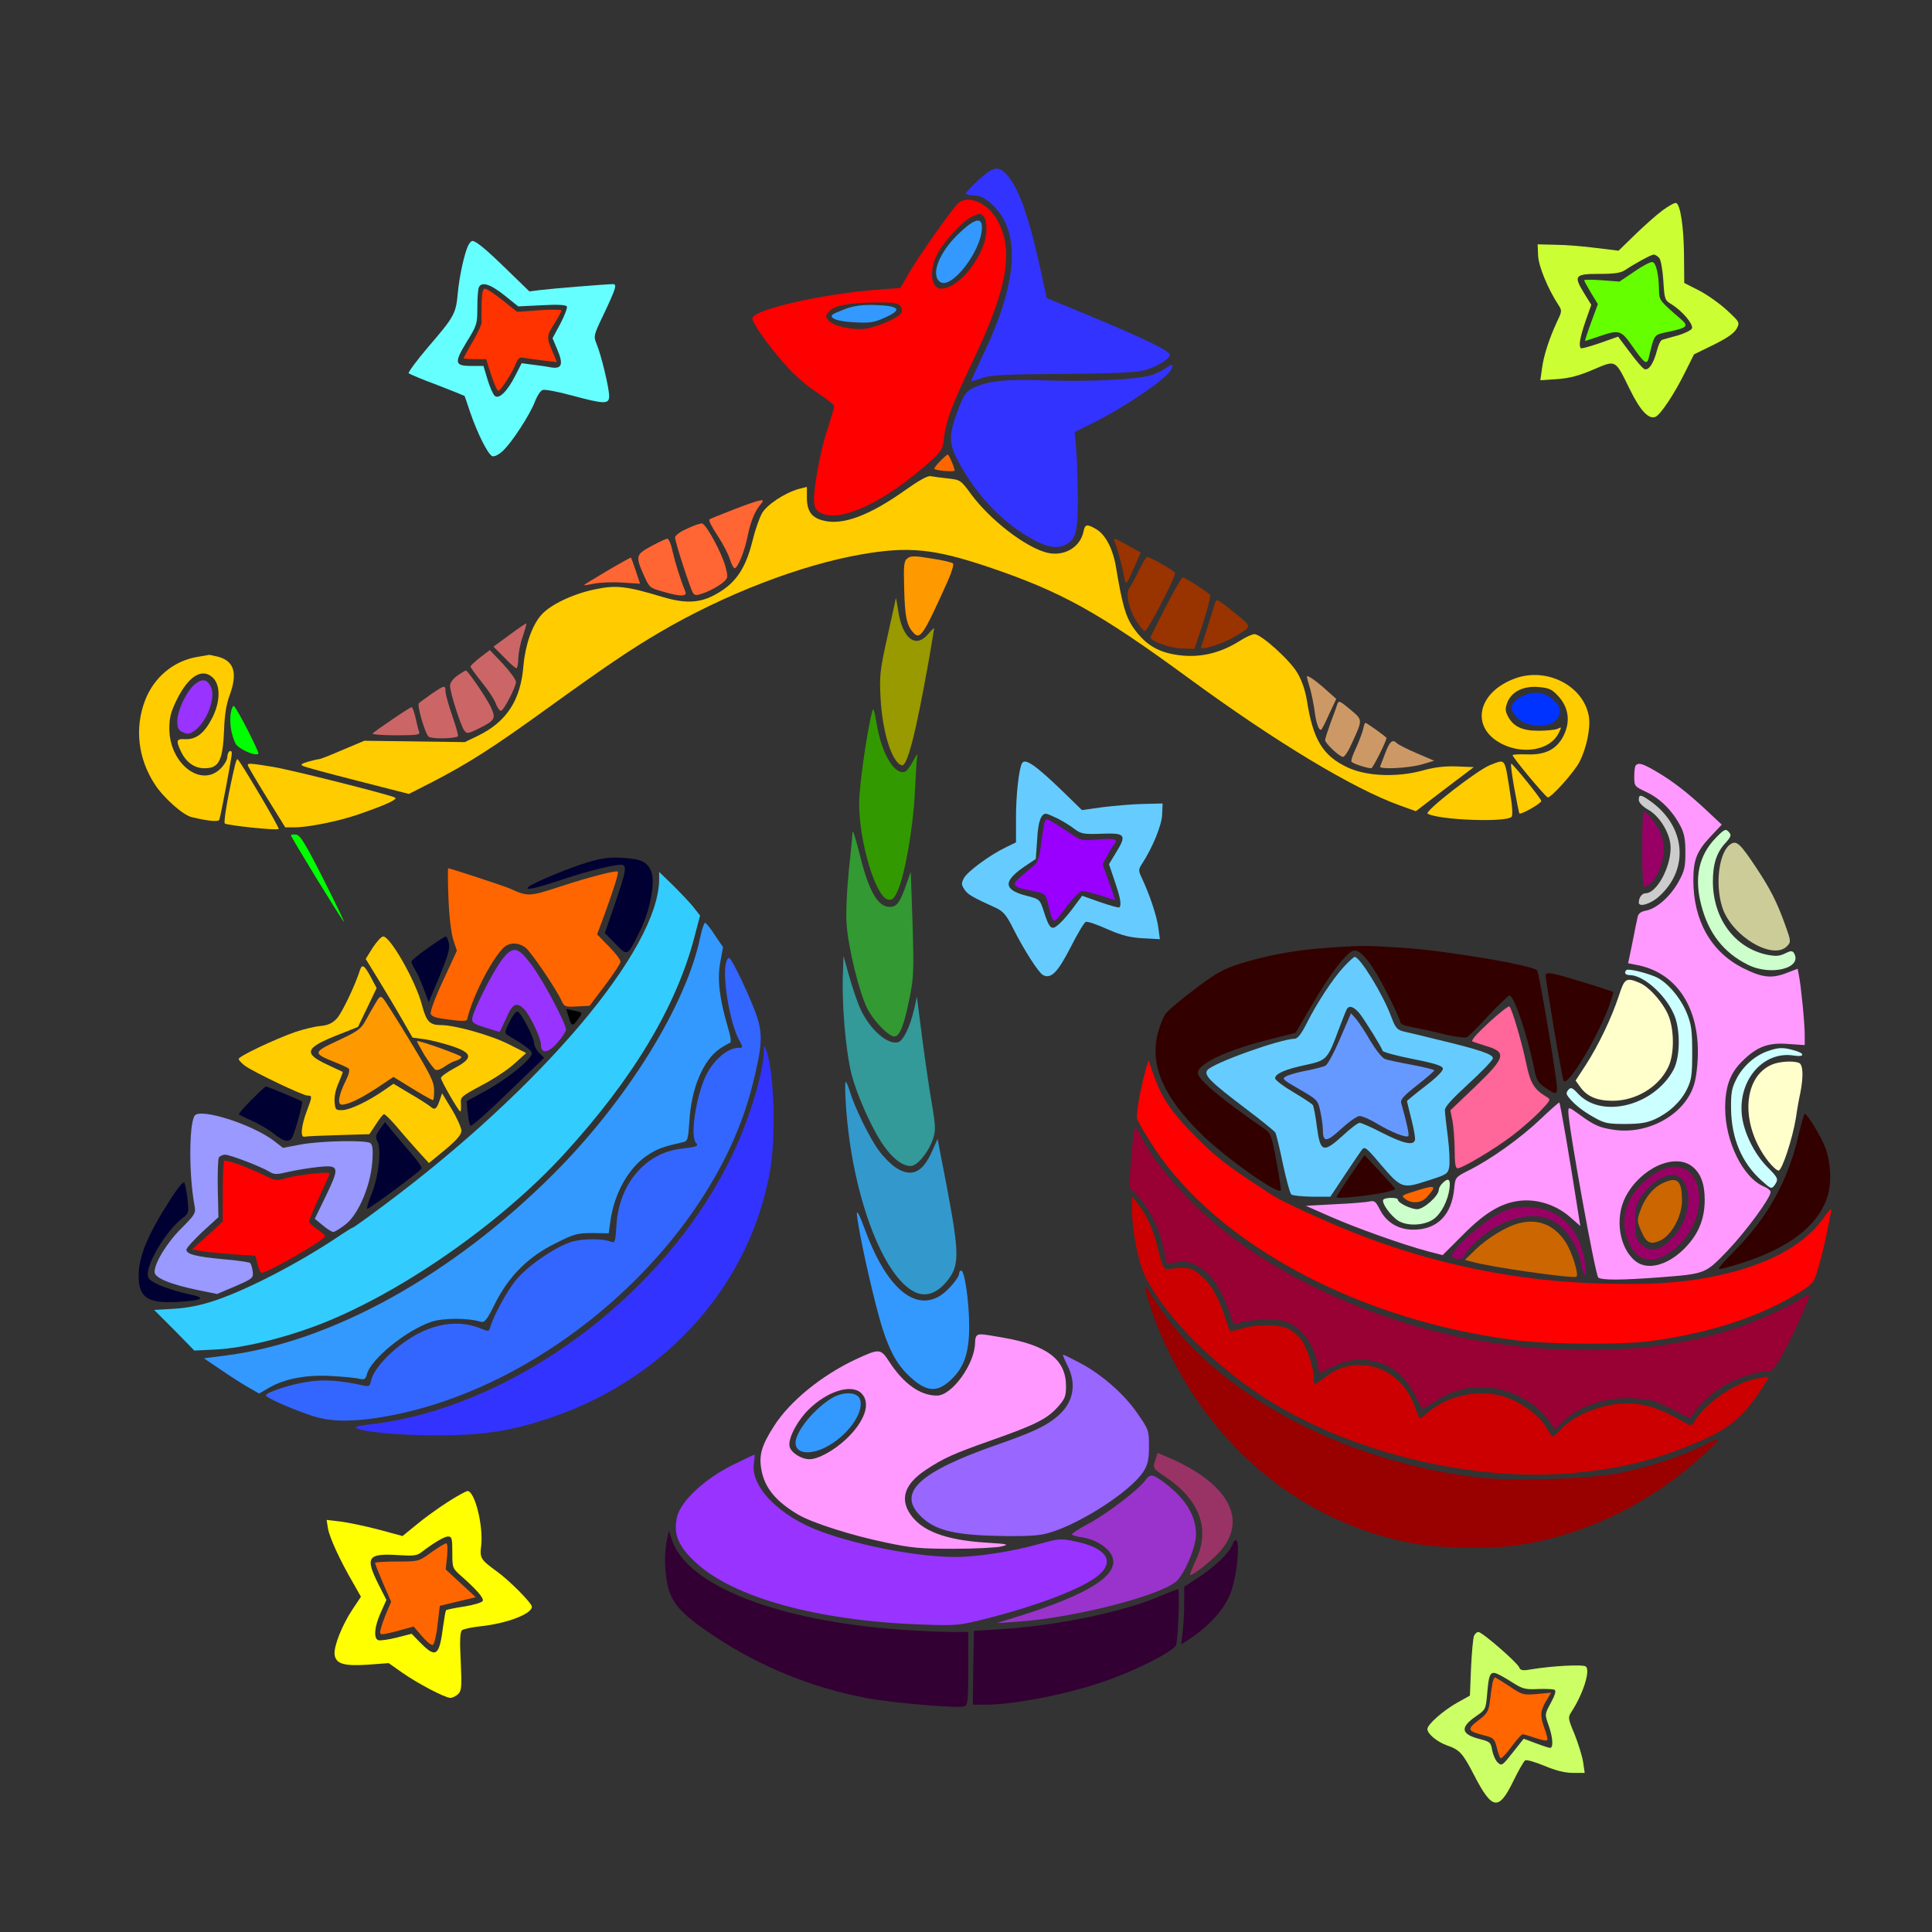 <?xml version="1.0" encoding="UTF-8" standalone="no"?>
<svg
   xmlns:dc="http://purl.org/dc/elements/1.1/"
   xmlns:cc="http://creativecommons.org/ns#"
   xmlns:rdf="http://www.w3.org/1999/02/22-rdf-syntax-ns#"
   xmlns:svg="http://www.w3.org/2000/svg"
   xmlns="http://www.w3.org/2000/svg"
   xmlns:sodipodi="http://sodipodi.sourceforge.net/DTD/sodipodi-0.dtd"
   xmlns:inkscape="http://www.inkscape.org/namespaces/inkscape"
   version="1.0"
   width="850pt"
   height="850pt"
   viewBox="0 0 850 850"
   preserveAspectRatio="xMidYMid meet"
   id="svg2"
   inkscape:version="0.91 r13725"
   sodipodi:docname="Zodiac518_002.svg">
  <rect x="0" y="0" width="850" height="850" fill="#333333" stroke="none"/>
  <defs
     id="defs244" />
  <sodipodi:namedview
     pagecolor="#ffffff"
     bordercolor="#666666"
     borderopacity="1"
     objecttolerance="10"
     gridtolerance="10"
     guidetolerance="10"
     inkscape:pageopacity="0"
     inkscape:pageshadow="2"
     inkscape:window-width="1920"
     inkscape:window-height="981"
     id="namedview242"
     showgrid="false"
     inkscape:zoom="0.62824358"
     inkscape:cx="589.95262"
     inkscape:cy="348.36225"
     inkscape:window-x="0"
     inkscape:window-y="1"
     inkscape:window-maximized="1"
     inkscape:current-layer="svg2" />
  <g
     transform="translate(0,850) scale(0.1,-0.1)"
     fill="#000000"
     stroke="none"
     id="g6">
    <path
       d="M0 4250 l0 -4250 2506 0 2507 0 -34 39 c-19 22 -224 239 -457 483 l-423 444 -122 12 c-209 21 -429 80 -605 162 -114 54 -329 187 -374 232 -58 58 -90 131 -96 215 -4 68 -6 72 -26 68 -11 -2 -149 -25 -306 -51 -157 -25 -286 -47 -288 -49 -2 -2 17 -29 42 -60 50 -61 55 -80 29 -102 -48 -37 -101 -55 -197 -67 l-101 -12 0 -125 c0 -103 -3 -130 -18 -152 -35 -53 -96 -36 -264 74 l-77 50 -91 -7 c-100 -7 -147 6 -160 45 -8 27 11 93 47 164 16 33 28 61 26 63 -3 2 -255 -38 -561 -88 -306 -50 -560 -89 -563 -85 -4 3 11 39 31 79 27 52 544 1003 581 1070 2 3 -37 35 -88 71 -87 61 -239 206 -302 289 -22 30 -28 50 -33 110 -5 79 -17 17 257 1393 61 303 110 557 110 566 0 11 -12 19 -37 24 -153 27 -292 178 -324 349 -11 63 -7 119 16 201 32 114 127 204 238 227 31 7 57 15 57 19 0 4 -93 191 -207 416 -203 398 -243 479 -243 488 0 13 139 -9 1254 -201 l1199 -205 86 39 c151 70 332 136 513 186 l57 16 11 58 c6 31 24 100 40 152 17 52 30 98 30 101 0 3 -29 25 -64 48 -75 48 -176 155 -247 259 -64 95 -64 116 -1 143 105 45 394 99 534 99 l74 0 50 78 c156 241 322 442 378 456 38 9 78 -16 114 -72 34 -53 90 -212 117 -336 l17 -79 181 179 c626 618 726 714 740 714 9 0 19 -10 22 -22 5 -23 252 -1767 341 -2408 l47 -345 31 -28 c69 -62 227 -159 307 -188 125 -45 319 -54 319 -13 0 8 -10 18 -22 23 -51 20 -88 81 -88 144 0 102 108 194 241 204 120 10 212 -38 261 -136 63 -123 17 -286 -113 -410 l-50 -47 177 -209 c208 -244 196 -243 198 -10 1 125 -3 167 -23 254 -22 99 -23 106 -7 138 14 30 20 34 43 28 35 -8 200 -113 264 -167 117 -98 273 -298 347 -443 40 -80 88 -217 103 -296 6 -35 16 -71 20 -80 7 -14 525 -299 543 -299 3 0 6 1040 6 2310 l0 2310 -4250 0 -4250 0 0 -4250z m7411 3347 c6 -18 14 -99 16 -180 l6 -148 51 -26 c62 -31 162 -107 176 -133 19 -35 11 -62 -28 -99 -21 -20 -56 -42 -77 -50 -67 -22 -82 -38 -129 -128 -63 -122 -114 -187 -149 -191 -46 -6 -73 22 -128 133 -29 58 -58 105 -64 105 -6 0 -19 -6 -30 -13 -46 -31 -167 -67 -226 -67 -53 0 -61 3 -70 24 -15 31 1 103 46 217 19 48 35 90 35 95 0 5 -15 34 -33 64 -44 73 -67 142 -67 203 l0 50 128 -6 c70 -3 153 -11 184 -18 l58 -12 95 92 c94 89 158 133 181 124 7 -3 18 -19 25 -36z m-5291 -151 c13 -8 66 -56 117 -107 l93 -93 137 12 c76 7 166 12 201 12 61 0 62 0 62 -27 0 -16 -21 -71 -46 -124 l-46 -96 32 -98 c17 -54 34 -128 37 -163 l6 -65 -57 7 c-32 4 -94 18 -139 32 -125 36 -130 35 -156 -35 -40 -109 -144 -241 -191 -241 -27 0 -58 49 -105 168 -22 58 -48 109 -56 113 -7 5 -62 27 -121 49 -58 23 -112 47 -118 55 -10 12 4 34 76 120 142 169 141 167 148 237 9 79 33 194 47 231 13 30 39 35 79 13z"
       id="path8"
       style="fill:none" />
    <path
       d="M7314 7574 c-27 -20 -81 -68 -121 -107 l-72 -70 -98 12 c-54 7 -134 14 -178 14 l-80 2 2 -48 c1 -46 43 -148 89 -218 17 -26 16 -29 -6 -75 -34 -73 -59 -150 -66 -206 l-7 -51 74 5 c55 4 96 15 159 42 101 43 95 46 160 -86 46 -94 83 -134 113 -122 22 8 85 103 132 199 l38 76 86 42 c59 29 90 51 101 70 15 28 15 29 -41 81 -31 29 -86 68 -122 87 l-67 34 -1 120 c-1 126 -16 226 -35 232 -6 2 -33 -13 -60 -33z m-14 -209 c7 -8 15 -53 18 -100 5 -83 6 -86 38 -105 46 -29 95 -87 88 -105 -4 -8 -32 -22 -63 -31 -31 -8 -61 -17 -68 -19 -7 -2 -17 -23 -23 -47 -15 -57 -36 -89 -55 -82 -8 3 -37 37 -65 75 l-51 68 -79 -28 c-44 -15 -82 -26 -85 -23 -10 11 -4 46 20 117 l26 74 -31 50 c-48 78 -42 86 65 86 68 0 96 4 115 17 45 30 115 68 126 68 6 0 17 -7 24 -15z"
       id="path10"
       style="fill:#ccff33" />
    <path
       d="M7190 7305 l-65 -44 -77 6 c-43 3 -78 3 -78 0 0 -4 14 -29 30 -56 l30 -49 -30 -81 c-16 -44 -28 -81 -26 -81 1 0 29 9 61 20 88 30 96 28 143 -38 57 -82 68 -90 76 -55 26 106 21 99 85 113 85 18 92 25 56 56 -95 82 -95 83 -96 127 -1 69 -13 122 -29 124 -8 2 -44 -17 -80 -42z"
       id="path12"
       style="fill:#66ff00" />
    <path
       d="M2061 7422 c-17 -32 -40 -137 -47 -212 -8 -90 -15 -103 -133 -240 -49 -58 -86 -108 -83 -112 4 -4 61 -28 126 -52 65 -25 119 -47 120 -48 1 -2 12 -34 25 -73 32 -93 78 -185 97 -192 9 -3 28 6 46 23 41 38 119 159 141 216 10 26 25 49 34 52 9 4 67 -7 129 -24 145 -39 164 -39 164 -2 0 35 -35 181 -55 228 -14 35 -14 37 29 127 55 116 62 137 43 137 -27 0 -272 -20 -320 -26 l-48 -6 -97 94 c-93 91 -138 128 -154 128 -4 0 -12 -8 -17 -18z m158 -221 l61 -49 103 5 c67 4 106 2 111 -5 3 -5 -9 -39 -28 -75 l-35 -65 21 -50 c28 -66 20 -87 -30 -78 -20 4 -57 9 -82 12 l-45 6 -28 -55 c-36 -70 -71 -104 -90 -89 -8 7 -22 39 -32 72 l-18 60 -54 0 c-73 0 -76 14 -19 107 44 71 46 79 46 148 0 41 3 80 6 89 11 29 50 17 113 -33z"
       id="path14"
       style="fill:#66ffff" />
    <path
       d="M2119 7163 c-1 -38 -1 -74 0 -81 1 -7 -16 -45 -38 -83 -23 -39 -41 -73 -41 -75 0 -2 22 -4 49 -4 l50 0 22 -70 c13 -38 27 -70 31 -70 10 0 61 78 78 121 10 24 18 29 34 25 12 -2 49 -8 84 -12 l62 -7 -20 48 c-26 61 -26 66 10 123 17 27 30 52 30 56 0 4 -44 5 -97 1 l-98 -7 -64 51 c-35 28 -70 51 -77 51 -10 0 -14 -18 -15 -67z"
       id="path16"
       style="fill:#ff3300" />
    <path
       d="M5266 7902 c-138 -136 -340 -334 -449 -440 -259 -252 -260 -228 12 -336 309 -122 382 -169 367 -233 -14 -56 -153 -163 -351 -271 -58 -31 -89 -54 -87 -63 2 -8 6 -82 9 -166 3 -83 9 -156 12 -160 3 -5 74 -44 156 -87 279 -145 457 -263 635 -421 118 -105 331 -278 336 -272 3 2 -61 470 -140 1038 -80 569 -165 1175 -188 1346 -24 172 -47 313 -52 313 -5 0 -122 -111 -260 -248z"
       id="path18"
       style="fill:none" />
    <path
       d="M4306 7709 c-31 -28 -56 -55 -56 -60 0 -5 16 -9 35 -9 26 0 45 -9 77 -37 132 -119 118 -343 -41 -673 -27 -57 -49 -105 -48 -107 2 -1 23 5 47 14 37 13 100 16 350 18 203 1 322 6 357 14 54 13 113 47 120 68 6 16 -102 69 -342 169 l-200 83 -30 138 c-52 234 -97 356 -150 409 -35 35 -57 30 -119 -27z"
       id="path20"
       style="fill:#3333ff" />
    <path
       d="M4218 7608 c-23 -18 -170 -226 -218 -308 l-39 -67 -93 -7 c-249 -18 -558 -89 -558 -127 0 -20 70 -119 140 -198 44 -51 98 -98 145 -128 41 -27 74 -53 75 -60 0 -6 -13 -51 -29 -100 -33 -98 -64 -271 -59 -323 2 -27 10 -38 32 -48 87 -42 284 52 482 231 46 42 52 51 57 100 9 76 36 148 126 336 155 325 184 494 106 627 -42 72 -123 106 -167 72z m110 -60 c7 -7 12 -32 12 -57 0 -107 -118 -261 -199 -261 -44 0 -54 77 -20 147 27 56 115 152 154 169 38 17 38 17 53 2z m-368 -393 c7 -8 10 -22 6 -30 -8 -21 -102 -63 -158 -71 -55 -8 -140 11 -162 35 -15 17 -15 20 1 40 23 27 81 38 204 40 74 1 99 -2 109 -14z"
       id="path22"
       style="fill:#ff0000" />
    <path
       d="M4220 7474 c-87 -82 -126 -180 -86 -213 49 -41 186 136 186 239 0 47 -33 38 -100 -26z"
       id="path24"
       style="fill:#3399ff" />
    <path
       d="M3722 7142 c-29 -11 -55 -22 -59 -26 -17 -16 24 -31 97 -34 68 -4 86 -1 136 22 75 34 62 50 -44 54 -55 2 -92 -3 -130 -16z"
       id="path26"
       style="fill:#3399ff" />
    <path
       d="M5130 6881 c-14 -10 -41 -23 -60 -30 -58 -20 -265 -31 -455 -25 -189 7 -268 -1 -334 -33 -30 -15 -40 -29 -63 -88 -42 -110 -44 -151 -12 -215 69 -139 175 -260 294 -337 86 -55 138 -70 180 -53 53 22 63 57 62 210 0 74 -4 170 -7 212 l-7 77 84 42 c140 70 318 191 339 231 15 27 8 29 -21 9z"
       id="path28"
       style="fill:#3333ff" />
    <path
       d="M481 6533 c7 -18 382 -748 421 -820 22 -40 46 -73 54 -73 28 0 74 -30 89 -60 17 -34 19 -77 5 -116 -9 -23 -2 -42 56 -153 36 -69 72 -132 79 -140 33 -34 226 5 340 69 111 61 437 282 550 372 243 193 384 288 653 441 120 68 130 76 105 81 -15 3 -543 94 -1173 201 -630 108 -1153 199 -1164 202 -10 3 -17 1 -15 -4z"
       id="path30"
       style="fill:none" />
    <path
       d="M4137 6472 c-15 -15 -27 -31 -27 -34 0 -3 20 -8 45 -10 25 -2 45 -1 45 1 0 13 -25 71 -30 71 -4 0 -18 -13 -33 -28z"
       id="path32"
       style="fill:#ff6600" />
    <path
       d="M3986 6346 c-161 -115 -280 -159 -365 -136 -51 13 -71 42 -71 101 l0 47 -35 -9 c-62 -17 -142 -70 -163 -108 -11 -20 -30 -73 -41 -119 -32 -130 -79 -195 -174 -243 -64 -33 -129 -34 -227 -4 -152 46 -200 52 -293 32 -97 -20 -197 -68 -236 -113 -40 -45 -70 -132 -78 -222 -12 -152 -73 -246 -198 -308 l-60 -29 -221 3 -221 3 -95 -40 c-53 -23 -99 -41 -104 -41 -5 0 -27 -5 -48 -11 -28 -8 -35 -13 -25 -18 7 -5 116 -34 241 -66 l227 -58 102 52 c157 81 266 150 509 326 255 184 366 259 494 334 283 166 617 295 886 342 208 36 318 25 557 -55 322 -109 486 -199 883 -490 382 -280 724 -486 927 -559 l72 -26 127 97 128 97 -75 3 c-52 2 -97 -3 -154 -19 -112 -30 -245 -24 -327 15 -108 51 -151 121 -178 293 -8 47 -22 89 -43 124 -35 58 -159 169 -188 169 -10 0 -39 -13 -65 -30 -91 -57 -184 -77 -284 -60 -84 14 -137 50 -187 123 -31 46 -46 100 -72 255 -13 84 -45 146 -85 172 -44 26 -52 25 -59 -8 -14 -71 -88 -113 -163 -93 -95 25 -248 144 -331 256 -46 63 -48 64 -103 70 -30 3 -64 8 -75 10 -13 3 -51 -18 -109 -59z"
       id="path34"
       style="fill:#ffcc00" />
    <path
       d="M3232 6260 c-56 -22 -107 -42 -111 -45 -5 -3 11 -34 35 -70 24 -36 49 -84 55 -105 7 -22 16 -40 21 -40 14 0 45 77 58 145 13 63 32 108 58 138 23 26 2 22 -116 -23z"
       id="path36"
       style="fill:#ff6633" />
    <path
       d="M3023 6174 c-31 -13 -53 -30 -53 -39 0 -19 67 -225 79 -244 8 -12 16 -12 56 3 25 10 58 29 73 41 26 22 26 24 14 71 -16 61 -85 188 -103 191 -8 1 -38 -9 -66 -23z"
       id="path38"
       style="fill:#ff6633" />
    <path
       d="M2865 6097 c-68 -37 -70 -43 -32 -129 24 -53 26 -55 84 -71 79 -23 107 -22 98 1 -21 51 -44 125 -56 176 -6 31 -17 56 -23 56 -6 0 -38 -15 -71 -33z"
       id="path40"
       style="fill:#ff6633" />
    <path
       d="M4904 6118 c11 -27 35 -115 41 -153 8 -45 9 -43 50 50 l24 54 -54 30 c-61 34 -69 37 -61 19z"
       id="path42"
       style="fill:#993300" />
    <path
       d="M3993 6044 c-16 -11 -18 -28 -15 -134 3 -122 11 -161 39 -192 31 -35 43 -18 153 226 17 38 27 73 23 77 -5 5 -48 15 -96 22 -71 12 -90 12 -104 1z"
       id="path44"
       style="fill:#ff9900" />
    <path
       d="M2672 5989 c-56 -33 -102 -61 -102 -63 0 -2 19 1 43 6 23 5 78 8 123 5 l80 -5 -19 57 c-10 31 -20 57 -21 58 -1 1 -48 -25 -104 -58z"
       id="path46"
       style="fill:#ff6633" />
    <path
       d="M3795 6034 c-244 -44 -554 -158 -800 -296 -156 -87 -307 -186 -565 -373 -241 -174 -328 -231 -483 -315 -54 -29 -97 -54 -95 -55 7 -7 857 -226 916 -236 78 -14 144 -61 266 -190 327 -348 467 -820 376 -1269 -123 -601 -641 -1059 -1293 -1140 -136 -17 -413 -8 -533 18 -139 30 -327 97 -443 158 -58 30 -108 51 -112 47 -8 -8 -598 -1078 -605 -1097 -3 -7 229 28 563 84 336 56 568 100 570 106 2 7 -17 46 -42 88 -59 97 -97 190 -93 230 3 29 6 31 45 34 34 3 192 -28 279 -53 15 -5 33 4 65 31 68 58 235 164 256 164 38 0 72 -115 73 -240 l0 -76 51 -38 51 -38 322 52 c333 55 346 58 346 106 0 12 17 55 37 95 54 109 124 174 266 243 108 53 115 59 131 99 26 69 114 176 200 243 81 64 261 164 296 164 29 0 31 12 10 81 -27 87 -86 353 -104 469 -46 289 -58 443 -63 805 -8 588 33 996 162 1612 43 200 98 443 111 486 5 14 -1 17 -38 16 -24 0 -79 -7 -123 -15z"
       id="path48"
       style="fill:none" />
    <path
       d="M5010 5989 c-16 -34 -35 -67 -41 -75 -18 -22 -4 -90 28 -142 15 -25 33 -47 39 -49 11 -4 134 233 134 256 0 8 -110 71 -124 71 -3 0 -19 -27 -36 -61z"
       id="path50"
       style="fill:#993300" />
    <path
       d="M4202 5962 c-90 -210 -161 -802 -162 -1347 0 -404 53 -830 194 -1547 29 -150 57 -305 61 -344 l7 -71 65 -7 c247 -25 472 -129 607 -278 59 -64 116 -165 116 -203 0 -19 18 -32 104 -73 125 -61 203 -129 243 -209 24 -49 28 -71 31 -174 4 -99 1 -128 -17 -186 -32 -106 -98 -187 -219 -267 -269 -179 -642 -288 -980 -287 -57 0 -102 -3 -100 -8 2 -5 207 -223 457 -485 l454 -476 227 0 227 0 22 138 c11 75 66 434 121 797 55 363 108 711 119 773 l18 114 -26 16 c-252 155 -406 299 -543 512 -248 382 -336 861 -242 1320 23 109 84 319 107 364 28 57 111 136 192 182 60 34 834 622 889 675 19 18 19 18 -8 29 -240 91 -549 276 -946 566 -375 274 -573 387 -838 478 -74 25 -139 46 -147 46 -7 0 -22 -22 -33 -48z m363 -816 c17 -11 69 -57 116 -104 l87 -83 105 15 c57 9 141 16 186 16 l81 0 0 -48 c0 -60 -27 -141 -69 -206 -17 -28 -31 -55 -31 -61 0 -6 13 -42 30 -81 41 -99 63 -196 50 -228 -9 -24 -14 -26 -69 -26 -59 0 -180 36 -226 67 -11 7 -25 13 -32 13 -7 0 -33 -42 -58 -92 -25 -51 -50 -100 -57 -109 -17 -21 -52 -39 -77 -39 -28 0 -80 68 -143 185 l-53 100 -74 36 c-82 39 -121 77 -121 117 0 36 79 108 170 156 l70 37 0 106 c0 121 16 227 36 248 16 16 35 11 79 -19z"
       id="path52"
       style="fill:none" />
    <path
       d="M4497 5143 c-14 -22 -27 -140 -27 -238 l0 -111 -47 -23 c-70 -34 -166 -105 -182 -134 -12 -23 -12 -29 2 -50 15 -23 33 -33 140 -82 31 -15 45 -31 74 -89 49 -97 112 -195 132 -206 35 -18 64 11 121 122 30 59 60 110 67 112 7 3 49 -11 95 -32 64 -28 100 -37 157 -40 l74 -4 -7 52 c-7 51 -38 144 -72 216 -16 34 -16 38 0 63 46 70 88 172 89 218 l2 48 -85 -2 c-47 -1 -127 -8 -177 -14 l-93 -13 -82 80 c-120 116 -167 149 -181 127z m156 -244 c23 -12 57 -32 74 -46 30 -22 41 -24 120 -21 105 4 111 -5 63 -83 l-31 -51 25 -74 c25 -73 31 -105 21 -116 -3 -3 -41 8 -85 23 l-79 28 -35 -47 c-19 -26 -47 -60 -64 -75 -35 -33 -44 -27 -70 54 -17 52 -18 53 -72 67 -105 26 -109 63 -15 128 l52 35 6 85 c4 79 17 114 39 114 5 0 28 -10 51 -21z"
       id="path54"
       style="fill:#66ccff" />
    <path
       d="M4596 4883 c-3 -10 -10 -54 -16 -97 -8 -67 -14 -81 -37 -99 -16 -12 -41 -34 -58 -49 -36 -33 -29 -41 56 -57 57 -12 59 -13 69 -54 26 -101 20 -99 80 -19 30 40 62 72 71 72 10 0 46 -9 81 -20 34 -11 63 -20 64 -20 1 0 -11 35 -27 79 l-28 79 21 38 c11 22 24 43 29 48 22 23 6 29 -67 23 -72 -7 -78 -5 -117 21 -23 16 -59 38 -79 51 -34 20 -37 21 -42 4z"
       id="path56"
       style="fill:#9900ff" />
    <path
       d="M5130 5833 c-36 -71 -66 -131 -68 -135 -7 -16 82 -49 136 -51 l57 -2 38 113 c20 63 34 118 31 124 -8 12 -110 78 -121 78 -4 0 -37 -57 -73 -127z"
       id="path58"
       style="fill:#993300" />
    <path
       d="M3941 5868 c0 -4 -17 -80 -37 -170 -33 -148 -35 -172 -30 -268 8 -150 49 -283 93 -297 24 -8 61 134 119 460 13 76 24 140 24 143 0 3 -12 -8 -26 -25 -56 -67 -115 -20 -133 107 -5 31 -9 54 -10 50z"
       id="path60"
       style="fill:#999900" />
    <path
       d="M5346 5848 c-16 -53 -58 -185 -62 -195 -7 -17 89 12 141 42 87 51 86 45 8 108 -75 61 -82 64 -87 45z"
       id="path62"
       style="fill:#993300" />
    <path
       d="M2242 5707 l-71 -52 47 -47 c25 -27 50 -48 54 -48 4 0 8 19 8 43 1 23 9 67 20 97 10 30 17 56 16 57 -1 2 -35 -21 -74 -50z"
       id="path64"
       style="fill:#cc6666" />
    <path
       d="M2113 5608 c-23 -18 -42 -36 -43 -40 0 -5 23 -36 50 -70 28 -34 56 -77 62 -95 7 -18 17 -32 23 -30 13 4 65 105 65 127 0 10 -26 45 -57 79 l-58 61 -42 -32z"
       id="path66"
       style="fill:#cc6666" />
    <path
       d="M868 5610 c-105 -18 -191 -90 -230 -192 -46 -121 -31 -254 42 -367 39 -61 125 -137 163 -146 76 -18 119 -22 122 -11 7 20 55 275 55 292 0 8 -4 12 -10 9 -5 -3 -10 -15 -10 -26 0 -11 -13 -34 -29 -50 -87 -87 -226 22 -226 176 0 48 7 74 33 127 51 103 111 141 158 97 35 -33 34 -107 -3 -179 -34 -66 -70 -94 -118 -92 -39 2 -42 -5 -19 -54 23 -48 59 -74 104 -74 64 0 80 33 86 170 2 64 10 113 24 150 36 98 21 150 -48 170 -20 5 -39 9 -42 9 -3 -1 -26 -5 -52 -9z"
       id="path68"
       style="fill:#ffcc00" />
    <path
       d="M2013 5528 c-20 -14 -33 -32 -33 -45 0 -29 46 -173 62 -196 12 -16 16 -16 65 8 71 36 75 43 54 91 -18 40 -102 163 -111 164 -3 0 -20 -10 -37 -22z"
       id="path70"
       style="fill:#cc6666" />
    <path
       d="M5750 5523 c0 -4 6 -28 14 -53 7 -25 16 -70 20 -100 7 -55 20 -89 30 -79 3 3 19 34 35 70 l30 64 -37 33 c-50 46 -92 75 -92 65z"
       id="path72"
       style="fill:#cc9966" />
    <path
       d="M6668 5516 c-171 -61 -202 -221 -56 -291 94 -45 207 -24 244 47 15 30 15 31 -2 22 -11 -5 -49 -9 -86 -9 -73 0 -112 19 -136 68 -10 21 -10 32 1 60 20 46 73 71 140 64 42 -4 56 -10 83 -40 45 -49 54 -110 24 -172 -30 -61 -80 -87 -161 -84 -32 1 -61 0 -64 -3 -5 -5 141 -180 154 -186 13 -5 118 112 140 156 32 62 50 152 41 202 -24 133 -184 215 -322 166z"
       id="path74"
       style="fill:#ffcc00" />
    <path
       d="M858 5490 c-36 -28 -78 -116 -78 -162 0 -31 5 -41 25 -50 19 -9 29 -8 48 5 55 36 98 147 75 195 -17 34 -38 38 -70 12z"
       id="path76"
       style="fill:#9933ff" />
    <path
       d="M1897 5446 c-26 -18 -50 -36 -54 -40 -9 -9 27 -134 43 -147 13 -11 117 -9 129 2 2 3 -9 43 -25 89 -16 47 -30 95 -30 108 0 29 -5 28 -63 -12z"
       id="path78"
       style="fill:#cc6666" />
    <path
       d="M6714 5444 c-38 -13 -64 -37 -64 -60 0 -23 41 -63 73 -70 59 -13 101 -6 124 20 25 29 21 55 -11 85 -34 32 -76 41 -122 25z"
       id="path80"
       style="fill:#0033ff" />
    <path
       d="M5884 5403 c-3 -10 -16 -47 -30 -83 -13 -36 -24 -70 -24 -76 0 -14 63 -74 79 -74 7 0 25 28 40 63 47 103 47 99 -9 146 -44 37 -51 40 -56 24z"
       id="path82"
       style="fill:#cc9966" />
    <path
       d="M1016 5366 c-8 -41 1 -99 20 -137 12 -24 88 -58 101 -45 5 5 -90 192 -107 209 -4 5 -11 -8 -14 -27z"
       id="path84"
       style="fill:#00ff00" />
    <path
       d="M1726 5335 c-43 -29 -82 -57 -87 -62 -4 -4 41 -8 102 -8 93 0 108 2 103 15 -3 8 -10 36 -16 63 -6 26 -14 47 -17 46 -3 0 -41 -24 -85 -54z"
       id="path86"
       style="fill:#cc6666" />
    <path
       d="M3837 5369 c-24 -96 -57 -327 -57 -404 0 -172 74 -415 128 -423 18 -3 26 5 42 40 32 72 68 281 75 433 4 77 8 149 11 160 2 11 -6 1 -18 -22 -12 -23 -28 -45 -36 -48 -46 -17 -103 79 -125 210 -10 61 -15 74 -20 54z"
       id="path88"
       style="fill:#339900" />
    <path
       d="M5997 5291 c-4 -16 -18 -53 -31 -82 -14 -28 -23 -55 -20 -60 4 -8 68 -29 87 -29 7 0 67 120 67 133 0 5 -87 67 -93 67 -2 0 -7 -13 -10 -29z"
       id="path90"
       style="fill:#cc9966" />
    <path
       d="M6095 5188 c-11 -29 -21 -56 -23 -60 -7 -14 121 -8 180 8 l58 17 -77 33 c-42 18 -81 38 -87 44 -19 19 -31 10 -51 -42z"
       id="path92"
       style="fill:#cc9966" />
    <path
       d="M1035 5138 c-27 -111 -53 -254 -46 -261 8 -8 230 -32 237 -24 5 5 -174 307 -181 307 -3 0 -7 -10 -10 -22z"
       id="path94"
       style="fill:#ffcc00" />
    <path
       d="M6558 5135 c-55 -20 -294 -206 -277 -215 51 -28 344 -39 369 -14 6 6 4 47 -6 104 -25 160 -19 150 -86 125z"
       id="path96"
       style="fill:#ffcc00" />
    <path
       d="M1090 5134 c0 -4 37 -67 82 -140 l83 -134 41 0 c59 0 189 26 275 55 122 42 181 68 167 76 -25 13 -452 121 -537 135 -98 16 -111 17 -111 8z"
       id="path98"
       style="fill:#ffcc00" />
    <path
       d="M6662 5033 c11 -60 21 -110 23 -112 7 -6 97 45 96 55 -1 11 -124 163 -132 164 -4 0 3 -48 13 -107z"
       id="path100"
       style="fill:#ffcc00" />
    <path
       d="M7197 5133 c-4 -3 -7 -26 -7 -49 0 -43 1 -44 54 -69 60 -28 113 -81 148 -147 18 -33 23 -60 23 -118 0 -65 -4 -82 -30 -129 -35 -64 -96 -118 -142 -127 -23 -4 -35 -13 -38 -28 -3 -11 -13 -62 -23 -113 l-19 -91 36 -7 c169 -31 271 -175 271 -383 0 -51 -7 -111 -16 -141 -39 -134 -204 -226 -358 -201 -62 10 -82 19 -148 67 -47 34 -48 34 -48 11 0 -61 119 -721 132 -729 18 -12 105 -11 267 1 206 16 203 15 302 118 81 85 189 232 189 258 0 6 -13 17 -30 24 -91 38 -170 197 -170 345 0 92 21 152 72 203 65 66 116 86 204 79 l74 -5 0 46 c0 52 -17 222 -26 263 l-5 27 -52 -20 c-64 -24 -105 -19 -189 23 -140 71 -218 208 -218 387 0 89 15 127 77 193 l48 51 -63 59 c-84 79 -152 132 -224 174 -59 35 -79 41 -91 28z m248 -1765 c37 -29 55 -76 55 -146 0 -80 -24 -143 -76 -201 -76 -85 -172 -114 -228 -70 -72 57 -93 190 -44 284 66 126 216 194 293 133z"
       id="path102"
       style="fill:#ff99ff" />
    <path
       d="M7327 3360 c-16 -5 -45 -21 -65 -36 -97 -71 -135 -166 -107 -260 36 -121 123 -140 225 -48 153 138 113 396 -53 344z m79 -56 c45 -67 20 -185 -54 -257 -50 -49 -90 -57 -128 -24 -27 24 -29 30 -29 100 0 68 3 80 30 118 61 86 147 116 181 63z"
       id="path104"
       style="fill:#990066" />
    <path
       d="M7312 3293 c-41 -20 -77 -65 -96 -121 -14 -39 -14 -46 4 -87 23 -54 41 -63 86 -42 49 24 94 107 94 175 0 90 -21 108 -88 75z"
       id="path106"
       style="fill:#cc6600" />
    <path
       d="M7210 4981 c0 -12 16 -29 44 -45 51 -30 96 -107 96 -166 0 -88 -62 -200 -110 -200 -16 0 -30 -19 -30 -41 0 -22 53 -6 89 27 138 124 116 318 -49 427 -32 22 -40 21 -40 -2z"
       id="path108"
       style="fill:#cccccc" />
    <path
       d="M1737 4949 c-58 -30 -234 -87 -315 -101 -40 -7 -71 -15 -70 -18 2 -3 58 -114 126 -247 106 -210 142 -270 142 -234 0 17 50 61 69 61 18 0 61 -47 90 -99 6 -10 29 1 94 45 l86 59 -7 60 c-9 76 -5 216 7 228 5 5 73 -13 161 -43 l152 -51 106 47 c59 26 145 60 190 74 l84 26 -414 107 c-227 59 -424 107 -438 107 -14 -1 -42 -10 -63 -21z"
       id="path110"
       style="fill:none" />
    <path
       d="M6755 4918 c-27 -15 -54 -29 -58 -31 -7 -2 63 -476 89 -599 4 -22 14 -30 47 -39 23 -6 95 -28 159 -49 l118 -38 10 42 c6 22 15 55 20 71 18 60 41 196 38 219 -3 21 -324 415 -360 443 -9 6 -29 0 -63 -19z"
       id="path112"
       style="fill:none" />
    <path
       d="M7225 4765 c0 -91 3 -165 7 -165 24 0 43 20 64 64 28 59 31 121 8 174 -14 34 -60 92 -73 92 -3 0 -6 -74 -6 -165z"
       id="path114"
       style="fill:#990066" />
    <path
       d="M5841 4599 c-215 -166 -390 -303 -388 -305 2 -2 39 5 83 15 156 38 234 46 474 46 252 -1 405 -15 625 -60 66 -13 121 -22 123 -20 2 2 -18 138 -45 302 l-48 298 -30 -5 c-17 -3 -86 -5 -155 -4 -108 1 -146 5 -231 30 -10 3 -166 -111 -408 -297z"
       id="path116"
       style="fill:none" />
    <path
       d="M975 4839 c-2 -8 -25 -122 -50 -254 -26 -132 -100 -515 -166 -851 -65 -337 -119 -618 -119 -625 0 -8 13 9 28 37 16 27 54 88 85 135 56 83 57 86 57 156 0 40 5 95 11 123 14 64 32 73 125 58 l67 -10 65 65 65 65 -44 27 c-56 35 -89 65 -89 82 0 31 321 163 397 163 38 0 70 42 122 159 28 62 49 116 47 120 -1 3 -75 126 -164 272 l-162 266 -117 6 c-65 3 -126 8 -135 12 -11 4 -20 2 -23 -6z"
       id="path118"
       style="fill:none" />
    <path
       d="M7548 4813 c-74 -77 -95 -174 -63 -296 32 -123 98 -208 204 -261 102 -52 245 -15 203 52 -7 10 -15 9 -39 -3 -25 -12 -40 -13 -81 -5 -141 31 -235 159 -236 320 0 79 16 129 55 171 23 25 27 35 18 45 -16 20 -21 18 -61 -23z"
       id="path120"
       style="fill:#ccffcc" />
    <path
       d="M3750 4829 c0 -8 -7 -81 -16 -164 -9 -94 -13 -182 -9 -235 8 -103 55 -295 90 -366 27 -54 94 -124 120 -124 23 0 42 48 65 161 20 96 21 122 15 333 l-8 230 -22 -62 c-27 -75 -40 -92 -71 -92 -51 0 -91 68 -129 221 -26 101 -35 127 -35 98z"
       id="path122"
       style="fill:#339933" />
    <path
       d="M1280 4825 c0 -8 219 -366 233 -380 5 -5 -35 78 -89 185 -80 158 -103 196 -121 198 -13 2 -23 0 -23 -3z"
       id="path124"
       style="fill:#00ff00" />
    <path
       d="M7617 4788 c-53 -29 -73 -174 -40 -279 41 -128 226 -238 287 -170 16 17 15 23 -10 92 -35 98 -65 158 -129 254 -67 101 -84 117 -108 103z"
       id="path126"
       style="fill:#cccc99" />
    <path
       d="M2582 4705 c-80 -24 -237 -89 -257 -107 -20 -18 35 -6 147 32 122 41 256 73 270 64 15 -9 9 -37 -36 -169 l-45 -130 47 -48 c54 -55 51 -57 108 58 45 92 68 215 49 261 -18 43 -43 55 -128 60 -57 3 -89 -1 -155 -21z"
       id="path128"
       style="fill:#000033" />
    <path
       d="M1973 4548 c3 -79 12 -153 21 -182 l16 -49 -60 -130 c-34 -72 -58 -137 -55 -147 4 -13 24 -19 81 -26 53 -7 77 -7 79 0 22 97 102 255 157 313 26 28 67 29 101 3 24 -19 135 -182 158 -234 12 -25 16 -27 68 -24 l55 3 68 90 c37 49 68 96 68 104 0 9 -23 39 -52 68 l-51 52 31 83 c41 113 65 188 60 193 -7 7 -124 -23 -255 -66 -134 -44 -141 -44 -218 -9 -21 10 -265 90 -273 90 -2 0 -2 -60 1 -132z"
       id="path130"
       style="fill:#ff6600" />
    <path
       d="M2900 4633 c0 -308 -518 -921 -1218 -1441 -68 -51 -126 -92 -128 -92 -3 0 -31 -17 -62 -38 -172 -116 -401 -235 -544 -283 -65 -22 -120 -33 -181 -37 l-89 -5 89 -89 88 -90 100 5 c115 7 279 46 430 102 362 135 813 447 1098 759 302 330 493 649 572 953 l25 95 -29 37 c-16 20 -57 63 -90 96 l-61 59 0 -31z"
       id="path132"
       style="fill:#33ccff" />
    <path
       d="M3081 4378 c-61 -298 -322 -719 -645 -1042 -448 -448 -979 -741 -1445 -800 l-94 -12 74 -50 c41 -28 95 -63 122 -78 l47 -27 43 25 c68 40 167 59 277 52 52 -3 107 -8 121 -12 22 -5 27 -2 33 19 16 67 174 195 285 232 52 17 160 17 216 0 17 -5 27 7 64 82 61 120 146 205 267 264 79 40 94 44 160 44 l72 -1 7 50 c16 122 78 235 160 291 45 30 68 39 156 59 25 5 26 9 32 93 8 145 61 270 135 320 18 12 38 23 44 25 6 2 3 28 -11 73 -36 123 -46 208 -32 282 l12 66 -36 53 c-19 30 -39 54 -43 54 -4 0 -14 -28 -21 -62z"
       id="path134"
       style="fill:#3399ff" />
    <path
       d="M1640 4331 l-31 -50 57 -93 c31 -51 78 -129 103 -173 l46 -80 52 -7 c29 -4 83 -18 120 -30 93 -31 96 -53 13 -97 -33 -18 -60 -37 -60 -44 0 -12 78 -147 85 -147 3 0 4 15 3 32 -3 32 0 34 91 83 52 27 117 70 145 96 l51 46 -75 38 c-78 40 -238 85 -299 85 -51 0 -65 15 -85 90 -28 106 -139 300 -170 300 -8 0 -28 -22 -46 -49z"
       id="path136"
       style="fill:#ffcc00" />
    <path
       d="M1882 4329 c-40 -28 -72 -55 -72 -60 0 -5 7 -21 16 -35 9 -13 26 -51 38 -84 l22 -59 48 114 c36 88 46 122 41 145 -4 17 -10 30 -14 30 -4 0 -39 -23 -79 -51z"
       id="path138"
       style="fill:#000033" />
    <path
       d="M5829 4329 c-134 -9 -259 -33 -374 -69 -77 -25 -106 -42 -199 -112 -61 -46 -118 -94 -128 -108 -10 -14 -25 -52 -34 -85 -37 -142 26 -285 198 -451 107 -103 327 -258 343 -242 2 2 -6 59 -19 127 -19 106 -26 126 -47 140 -204 142 -299 222 -299 251 0 41 135 103 323 149 l107 27 70 119 c80 139 157 239 187 243 31 5 83 -62 147 -190 31 -60 56 -115 56 -123 0 -8 15 -17 38 -21 20 -3 83 -17 139 -30 59 -15 109 -22 117 -17 8 4 51 47 96 96 45 48 86 87 91 87 21 0 80 -177 109 -323 10 -49 17 -61 48 -82 46 -31 52 -31 52 -1 0 42 -79 509 -87 517 -24 23 -398 86 -588 99 -165 11 -190 11 -346 -1z"
       id="path140"
       style="fill:#330000" />
    <path
       d="M2205 4273 c-41 -56 -123 -219 -127 -252 -3 -20 5 -25 57 -42 33 -10 61 -19 63 -19 1 0 14 27 29 60 28 66 46 74 81 38 26 -29 72 -126 72 -154 0 -42 32 -38 72 8 21 24 38 50 38 58 0 27 -98 213 -150 283 -63 85 -84 88 -135 20z"
       id="path142"
       style="fill:#9933ff" />
    <path
       d="M3194 4264 c-16 -65 16 -259 56 -336 20 -38 20 -38 -1 -38 -51 0 -117 -60 -149 -135 -41 -96 -63 -258 -38 -283 14 -14 4 -18 -67 -26 -157 -19 -273 -157 -283 -338 -4 -68 -7 -78 -21 -72 -38 16 -130 16 -181 -1 -73 -24 -194 -109 -242 -169 -39 -48 -99 -160 -111 -205 -5 -19 -7 -20 -39 -7 -116 49 -252 17 -378 -89 -57 -48 -100 -103 -107 -138 -5 -25 -9 -28 -32 -23 -106 23 -175 28 -245 17 -77 -11 -186 -47 -186 -60 0 -10 99 -54 194 -87 77 -27 162 -31 281 -14 739 105 1489 764 1665 1464 44 174 47 227 17 313 -28 78 -104 240 -118 248 -5 3 -11 -6 -15 -21z"
       id="path144"
       style="fill:#3366ff" />
    <path
       d="M3709 4230 c-7 -140 11 -348 37 -455 22 -86 80 -219 130 -298 44 -68 91 -107 131 -107 28 0 78 60 97 117 13 39 13 54 -4 156 -11 61 -30 193 -43 292 l-23 180 -12 -54 c-18 -78 -47 -138 -70 -146 -46 -14 -125 56 -166 145 -14 30 -36 96 -50 145 l-25 90 -2 -65z"
       id="path146"
       style="fill:#339999" />
    <path
       d="M5911 4245 c-49 -54 -115 -154 -162 -247 -23 -46 -40 -68 -53 -68 -63 -1 -360 -107 -384 -138 -17 -22 12 -51 168 -169 69 -52 128 -100 131 -106 4 -7 19 -68 33 -137 15 -69 31 -129 37 -135 5 -5 46 -9 91 -10 l81 0 63 95 c35 52 69 103 76 112 12 15 20 9 78 -60 95 -111 99 -113 209 -77 86 27 91 30 97 61 3 18 1 77 -6 131 -7 54 -13 107 -13 118 -2 14 31 50 103 116 58 53 106 103 108 112 4 18 -59 39 -243 83 -60 15 -126 31 -146 35 -33 8 -39 15 -59 68 -37 99 -137 261 -160 261 -4 0 -26 -20 -49 -45z m73 -207 c26 -35 93 -143 99 -161 2 -6 61 -22 132 -36 97 -19 131 -30 133 -42 2 -10 -27 -39 -78 -78 -44 -34 -80 -64 -80 -65 0 -2 9 -38 20 -82 11 -43 18 -84 15 -91 -8 -24 -53 -13 -142 32 -48 25 -93 45 -101 45 -8 0 -41 -25 -74 -56 -86 -78 -99 -74 -114 37 -6 48 -14 91 -18 97 -3 5 -42 31 -86 57 -44 26 -80 53 -80 61 0 20 45 40 136 59 92 20 95 24 145 159 16 43 32 83 35 87 11 18 34 8 58 -23z"
       id="path148"
       style="fill:#66ccff" />
    <path
       d="M5896 3931 c-26 -61 -55 -115 -65 -120 -9 -4 -45 -14 -81 -21 -36 -6 -76 -18 -89 -24 -23 -12 -21 -14 57 -59 79 -46 80 -47 91 -97 6 -28 11 -63 11 -78 0 -59 15 -59 80 1 34 31 70 57 82 57 11 0 46 -15 77 -34 62 -37 127 -63 137 -54 5 5 -7 58 -31 144 -5 16 8 31 69 79 42 33 76 62 76 66 0 3 -44 14 -97 24 -54 10 -108 21 -120 26 -12 4 -40 40 -63 78 -22 39 -51 82 -63 97 l-23 26 -48 -111z"
       id="path150"
       style="fill:#6699ff" />
    <path
       d="M1584 4233 c-20 -65 -81 -193 -103 -215 -19 -20 -39 -29 -71 -32 -25 -2 -74 -14 -110 -26 -89 -31 -250 -107 -250 -119 0 -5 13 -19 29 -31 42 -29 253 -130 274 -130 21 0 21 -4 -2 -65 -26 -68 -31 -121 -11 -116 8 2 76 5 150 7 l135 4 28 42 c15 24 31 44 36 46 4 1 27 -21 52 -50 24 -29 67 -78 95 -109 l51 -56 72 59 c51 43 71 66 71 83 0 13 -19 56 -42 94 l-43 71 -10 -29 c-14 -41 -22 -47 -42 -29 -10 8 -50 34 -90 57 l-72 43 -43 -30 c-70 -48 -146 -84 -180 -86 -31 -1 -33 1 -36 36 -2 22 5 57 18 84 11 26 19 48 18 48 -2 1 -32 15 -66 31 -110 51 -101 75 50 134 l83 33 41 85 41 86 -26 49 c-27 51 -38 58 -47 31z"
       id="path152"
       style="fill:#ffcc00" />
    <path
       d="M7155 4232 c-11 -12 -4 -22 15 -22 59 0 154 -83 193 -169 31 -65 30 -190 0 -247 -84 -157 -311 -217 -417 -109 -29 31 -35 33 -46 20 -10 -12 -10 -18 1 -32 25 -32 63 -62 114 -90 44 -25 60 -28 135 -28 65 0 96 5 131 21 63 29 114 77 141 132 20 41 23 62 23 162 0 96 -4 124 -23 171 -29 72 -90 142 -142 163 -51 20 -117 35 -125 28z"
       id="path154"
       style="fill:#ccffff" />
    <path
       d="M6800 4210 c0 -24 71 -446 79 -464 13 -35 142 175 198 322 13 36 22 66 21 67 -6 6 -231 75 -264 81 -23 4 -34 2 -34 -6z"
       id="path156"
       style="fill:#330000" />
    <path
       d="M7122 4118 c-32 -97 -90 -218 -145 -303 l-45 -69 20 -28 c30 -42 74 -61 143 -61 102 0 202 60 244 147 26 52 28 152 5 219 -19 56 -86 135 -131 153 -59 25 -66 20 -91 -58z"
       id="path158"
       style="fill:#ffffcc" />
    <path
       d="M7955 4118 c10 -46 12 -255 2 -360 l-10 -108 34 -45 c19 -24 37 -45 41 -45 4 0 36 17 70 38 35 21 141 83 236 137 138 78 171 101 160 110 -7 7 -128 74 -268 150 -140 76 -259 140 -263 142 -4 3 -5 -6 -2 -19z"
       id="path160"
       style="fill:none" />
    <path
       d="M1653 4088 c-11 -18 -31 -53 -44 -77 -21 -39 -35 -48 -122 -89 -110 -51 -111 -56 -19 -93 31 -12 61 -26 66 -30 6 -5 1 -26 -12 -52 -32 -64 -39 -107 -18 -107 28 0 84 27 158 76 l69 46 52 -32 c64 -40 116 -70 122 -70 3 0 5 19 5 43 0 37 -15 67 -106 217 -58 96 -112 181 -119 188 -10 11 -16 8 -32 -20z"
       id="path162"
       style="fill:#ff9900" />
    <path
       d="M6550 4001 c-60 -56 -81 -81 -70 -84 8 -3 33 -11 55 -18 96 -28 90 -50 -44 -179 l-110 -105 9 -45 c5 -25 9 -82 10 -127 0 -60 3 -83 13 -83 21 0 167 87 242 145 38 29 93 77 120 105 47 49 49 53 31 63 -57 34 -73 61 -91 147 -18 89 -62 240 -74 252 -3 4 -44 -28 -91 -71z"
       id="path164"
       style="fill:#ff6699" />
    <path
       d="M2502 4026 c13 -43 17 -43 41 -10 22 29 22 30 -20 38 l-32 7 11 -35z"
       id="path166" />
    <path
       d="M2241 4003 c-21 -44 -22 -48 -6 -58 78 -46 105 -67 105 -79 0 -25 -103 -109 -196 -161 l-91 -50 5 -50 c2 -27 8 -54 12 -58 4 -4 78 61 165 146 l159 153 -22 22 c-12 12 -22 30 -22 40 0 28 -60 142 -74 142 -7 0 -22 -21 -35 -47z"
       id="path168"
       style="fill:#000033" />
    <path
       d="M1867 3859 c21 -34 43 -63 50 -66 7 -3 25 4 40 15 15 11 38 23 51 26 12 4 22 11 22 16 0 7 -176 70 -195 70 -3 0 12 -27 32 -61z"
       id="path170"
       style="fill:#ff9900" />
    <path
       d="M3361 3877 c-3 -100 -64 -303 -141 -462 -261 -546 -829 -1009 -1411 -1150 -56 -13 -135 -27 -175 -31 -41 -4 -71 -10 -69 -14 11 -18 181 -35 355 -35 212 0 335 20 512 81 504 174 865 582 955 1078 28 157 19 451 -18 541 -7 17 -8 16 -8 -8z"
       id="path172"
       style="fill:#3333ff" />
    <path
       d="M7776 3875 c-56 -20 -107 -65 -136 -121 -21 -41 -25 -61 -24 -134 2 -129 47 -236 134 -314 41 -37 44 -38 57 -21 19 27 17 32 -32 81 -58 59 -105 155 -112 232 -14 154 97 279 229 258 49 -8 50 10 1 23 -49 14 -69 13 -117 -4z"
       id="path174"
       style="fill:#ccffff" />
    <path
       d="M5041 3795 c-25 -91 -43 -194 -38 -217 4 -13 38 -72 76 -130 282 -426 906 -758 1586 -844 153 -19 458 -21 590 -5 267 35 493 109 668 219 54 35 58 41 76 102 11 36 27 101 36 145 9 44 18 91 21 105 4 18 -6 10 -34 -30 -78 -109 -219 -191 -414 -240 -164 -41 -315 -54 -563 -47 -373 10 -738 85 -1087 223 -122 48 -318 138 -358 164 -203 132 -245 164 -340 260 -108 108 -151 172 -189 283 l-18 52 -12 -40z"
       id="path176"
       style="fill:#ff0000" />
    <path
       d="M7795 3816 c-131 -57 -138 -270 -14 -427 17 -21 36 -39 44 -39 15 0 61 139 76 230 5 36 14 87 20 113 14 74 12 124 -7 131 -26 10 -87 6 -119 -8z"
       id="path178"
       style="fill:#ffffcc" />
    <path
       d="M8265 3670 c-127 -71 -233 -130 -236 -130 -4 0 5 -28 20 -62 24 -58 26 -73 25 -198 -1 -98 -7 -164 -23 -240 -145 -689 -655 -1218 -1301 -1350 -268 -55 -572 -26 -820 76 -47 19 -92 37 -100 40 -13 4 -19 -17 -33 -118 -10 -68 -69 -468 -132 -889 -63 -421 -115 -774 -115 -783 0 -15 113 -16 1475 -16 l1475 0 0 1900 c0 1045 -1 1900 -3 1900 -1 0 -106 -58 -232 -130z m-1719 -2352 c16 -11 59 -50 95 -85 l66 -64 64 10 c100 16 219 20 226 7 15 -24 0 -95 -37 -168 l-38 -77 29 -77 c17 -42 33 -98 36 -124 5 -43 3 -49 -17 -60 -38 -20 -116 -3 -213 47 -15 8 -31 12 -36 9 -5 -4 -23 -36 -41 -74 -39 -83 -65 -112 -101 -112 -33 0 -71 48 -126 157 -34 67 -39 73 -93 96 -55 24 -100 66 -100 93 0 24 57 79 124 118 l66 39 0 71 c0 68 15 191 26 208 9 14 41 8 70 -14z"
       id="path180"
       style="fill:none" />
    <path
       d="M6485 1303 c-4 -10 -10 -73 -13 -140 l-5 -123 -54 -30 c-64 -36 -133 -97 -133 -117 0 -21 42 -56 86 -72 56 -19 70 -35 120 -132 79 -153 108 -157 172 -25 23 47 46 87 52 91 6 4 44 -7 85 -24 50 -21 90 -31 125 -31 l52 0 -7 48 c-4 26 -21 80 -37 121 -30 71 -30 75 -14 100 51 78 84 182 63 199 -12 10 -148 3 -244 -13 -34 -6 -44 -4 -49 9 -8 21 -163 156 -180 156 -6 0 -15 -8 -19 -17z m118 -175 c12 -6 40 -23 62 -37 34 -21 50 -25 102 -22 34 1 67 0 73 -4 7 -4 1 -24 -17 -57 -27 -50 -27 -50 -10 -98 19 -53 22 -100 7 -100 -5 0 -33 9 -62 20 -29 11 -53 20 -54 20 -1 0 -22 -27 -49 -61 -45 -57 -48 -59 -65 -44 -10 9 -21 34 -25 54 -6 35 -9 38 -55 50 -83 21 -88 51 -15 101 41 28 42 30 48 99 8 95 14 104 60 79z"
       id="path182"
       style="fill:#ccff66" />
    <path
       d="M6566 1093 c-3 -16 -8 -50 -11 -78 -6 -44 -11 -54 -51 -84 -51 -39 -48 -47 22 -65 45 -11 49 -15 59 -53 5 -23 13 -45 17 -48 3 -4 25 19 47 49 23 31 45 56 50 56 4 0 29 -7 55 -16 26 -9 50 -14 53 -10 3 3 -2 25 -11 49 -21 57 -20 79 6 123 l22 37 -62 -6 c-60 -5 -65 -4 -121 34 -32 21 -61 39 -64 39 -3 0 -8 -12 -11 -27z"
       id="path184"
       style="fill:#ff6600" />
    <path
       d="M3722 3633 c26 -386 161 -750 304 -818 45 -21 91 -7 133 40 64 73 64 119 6 427 l-40 207 -26 -58 c-42 -93 -92 -113 -161 -66 -19 13 -52 46 -72 74 -40 54 -107 191 -127 259 -7 23 -15 42 -18 42 -4 0 -3 -48 1 -107z"
       id="path186"
       style="fill:#3399cc" />
    <path
       d="M1105 3660 c-32 -33 -57 -61 -54 -63 2 -2 30 -16 62 -30 32 -15 75 -40 95 -57 44 -36 69 -38 81 -7 16 40 44 147 40 151 -6 5 -152 66 -159 66 -3 0 -32 -27 -65 -60z"
       id="path188"
       style="fill:#000033" />
    <path
       d="M6776 3575 c-87 -83 -218 -176 -312 -223 -61 -31 -61 -31 -66 -80 -11 -118 -75 -182 -180 -182 -66 0 -119 32 -148 90 -17 34 -24 39 -44 34 -13 -3 -82 -9 -152 -12 l-129 -7 109 -48 c114 -50 315 -122 427 -152 l66 -17 89 89 c100 101 174 144 259 151 74 6 154 -21 212 -72 l46 -40 -5 29 c-43 277 -84 515 -88 515 -3 -1 -41 -34 -84 -75z"
       id="path190"
       style="fill:#ff99ff" />
    <path
       d="M856 3591 c-25 -40 -25 -265 0 -396 6 -32 2 -39 -57 -98 -64 -63 -119 -153 -119 -193 0 -26 67 -54 191 -80 l84 -17 80 34 c76 33 80 36 77 64 -2 17 -7 33 -11 38 -4 4 -57 12 -119 17 -118 11 -162 22 -162 42 0 7 32 42 70 78 l71 65 -3 125 c-1 69 1 131 5 138 5 6 17 12 27 12 22 0 164 -55 197 -76 19 -12 31 -12 85 1 35 8 93 17 130 21 91 9 93 0 32 -127 l-49 -101 35 -29 c19 -16 40 -29 46 -29 7 0 31 15 54 33 57 44 110 169 118 276 4 56 1 75 -9 82 -22 14 -215 10 -304 -6 l-80 -15 -40 31 c-98 74 -327 146 -349 110z"
       id="path192"
       style="fill:#9999ff" />
    <path
       d="M7912 3502 c-45 -193 -131 -351 -270 -494 -93 -96 -94 -97 -55 -87 255 67 407 172 453 314 19 58 15 152 -9 215 -19 50 -80 150 -91 150 -3 0 -15 -44 -28 -98z"
       id="path194"
       style="fill:#330000" />
    <path
       d="M1671 3532 c-18 -26 -20 -35 -10 -54 18 -34 5 -154 -25 -228 -14 -35 -24 -66 -21 -68 5 -5 230 162 240 177 2 5 -17 33 -43 63 -26 30 -63 74 -83 98 l-35 43 -23 -31z"
       id="path196"
       style="fill:#000033" />
    <path
       d="M4986 3498 c-3 -24 -8 -83 -12 -132 l-6 -88 30 -32 c54 -56 101 -145 118 -227 l17 -78 48 6 c40 5 55 1 92 -20 63 -37 102 -99 152 -244 3 -10 11 -10 32 -2 15 7 64 12 108 13 70 1 86 -2 127 -26 50 -30 93 -100 105 -170 3 -21 7 -38 8 -38 2 0 26 11 54 25 68 35 134 41 202 22 88 -26 131 -71 196 -205 0 -2 25 12 55 32 138 90 294 85 434 -15 24 -18 55 -49 70 -70 l26 -39 27 28 c69 74 192 117 318 110 74 -4 93 -9 166 -46 l82 -42 20 27 c36 51 99 103 160 133 64 30 150 54 170 46 7 -2 30 26 53 67 42 73 122 249 122 268 0 6 -13 1 -30 -11 -48 -34 -208 -107 -305 -138 -400 -131 -951 -122 -1429 23 -315 95 -618 250 -830 425 -141 115 -286 282 -342 393 -13 26 -26 47 -29 47 -2 0 -6 -19 -9 -42z"
       id="path198"
       style="fill:#990033" />
    <path
       d="M5941 3329 c-33 -49 -61 -92 -61 -96 0 -8 127 4 203 19 32 6 56 14 55 18 -2 4 -33 39 -69 78 l-66 70 -62 -89z"
       id="path200"
       style="fill:#330000" />
    <path
       d="M986 3393 c-3 -4 -6 -65 -6 -137 l0 -130 -67 -62 -68 -61 45 -8 c25 -4 87 -10 140 -14 l94 -6 9 -37 c5 -21 13 -38 18 -38 27 0 279 145 279 161 0 5 -16 19 -35 31 -19 13 -35 28 -35 34 0 6 20 55 45 108 25 54 45 100 45 103 0 10 -142 -6 -190 -20 -42 -13 -48 -12 -95 11 -72 36 -172 72 -179 65z"
       id="path202"
       style="fill:#ff0000" />
    <path
       d="M749 3222 c-98 -152 -139 -250 -139 -334 0 -97 39 -123 171 -116 116 7 130 18 45 35 -37 8 -92 25 -122 38 -44 20 -54 28 -54 49 0 56 83 192 151 245 30 23 30 25 24 85 -4 33 -10 66 -14 73 -4 7 -29 -23 -62 -75z"
       id="path204"
       style="fill:#000033" />
    <path
       d="M6346 3294 c-9 -8 -16 -22 -16 -29 0 -26 -66 -85 -95 -85 -28 0 -85 28 -85 42 0 11 -57 10 -64 0 -9 -14 32 -71 66 -93 41 -25 116 -21 156 8 33 24 62 80 69 133 6 43 -5 51 -31 24z"
       id="path206"
       style="fill:#ccffcc" />
    <path
       d="M6240 3264 c-78 -24 -77 -24 -56 -40 29 -21 70 -17 93 9 46 50 40 55 -37 31z"
       id="path208"
       style="fill:#ff6600" />
    <path
       d="M4980 3185 c0 -96 28 -242 59 -302 93 -185 323 -411 566 -558 369 -223 887 -344 1310 -306 209 19 351 53 532 127 165 68 223 117 319 268 l18 29 -43 -6 c-97 -13 -236 -106 -288 -193 -11 -19 -11 -19 -45 0 -125 73 -208 93 -315 76 -84 -13 -181 -59 -222 -105 -17 -19 -34 -35 -38 -35 -5 0 -17 17 -28 37 -26 48 -101 106 -172 133 -112 42 -255 16 -351 -64 -16 -15 -32 -26 -35 -26 -2 0 -14 26 -25 58 -62 168 -251 230 -388 126 -24 -19 -46 -34 -49 -34 -3 0 -5 13 -5 28 0 45 -30 134 -57 171 -14 18 -41 39 -59 47 -43 18 -138 18 -199 -1 -27 -8 -51 -12 -54 -10 -2 3 -14 36 -26 73 -27 83 -63 142 -111 178 -36 28 -49 30 -133 21 -22 -2 -25 4 -47 91 -22 89 -48 146 -93 202 l-21 25 0 -50z"
       id="path210"
       style="fill:#cc0000" />
    <path
       d="M6590 3158 c-82 -43 -222 -174 -200 -188 24 -16 48 -11 55 10 3 10 28 38 54 62 107 97 242 133 329 89 61 -31 113 -108 127 -186 12 -65 27 -77 20 -17 -19 166 -114 261 -261 262 -50 0 -73 -6 -124 -32z"
       id="path212"
       style="fill:#990066" />
    <path
       d="M3770 3163 c0 -37 39 -228 82 -398 44 -175 81 -255 145 -316 75 -72 122 -78 182 -24 62 56 85 121 85 240 0 106 -20 245 -35 245 -5 0 -9 -5 -9 -12 0 -19 -50 -78 -84 -99 -115 -70 -239 40 -332 295 -18 50 -33 81 -34 69z"
       id="path214"
       style="fill:#3399ff" />
    <path
       d="M6686 3119 c-56 -13 -141 -65 -195 -117 l-46 -45 30 -8 c77 -23 451 -76 461 -66 11 11 -21 112 -49 154 -50 74 -119 102 -201 82z"
       id="path216"
       style="fill:#cc6600" />
    <path
       d="M5046 2800 c65 -230 205 -474 375 -653 222 -236 514 -392 824 -442 103 -17 317 -19 420 -5 303 43 592 182 829 399 87 78 87 85 1 42 -91 -47 -234 -94 -370 -122 -130 -26 -464 -37 -615 -20 -602 69 -1167 373 -1418 763 -21 31 -42 65 -49 75 -7 11 -6 -3 3 -37z"
       id="path218"
       style="fill:#990000" />
    <path
       d="M4297 2623 c-4 -3 -7 -16 -7 -28 0 -94 -101 -235 -168 -235 -74 0 -146 52 -209 148 -39 60 -43 60 -149 11 -149 -70 -289 -184 -358 -292 -56 -87 -68 -130 -56 -194 14 -79 64 -139 162 -197 62 -36 233 -91 383 -122 112 -24 153 -28 300 -28 94 0 188 5 210 10 37 9 32 11 -65 17 -179 11 -285 51 -335 125 -47 69 -24 134 68 195 79 52 118 70 288 130 193 68 245 94 292 146 32 36 37 47 37 92 0 117 -81 180 -277 214 -97 17 -107 18 -116 8z m-507 -253 c43 -43 15 -124 -69 -203 -54 -50 -120 -86 -159 -87 -36 0 -81 28 -88 55 -8 34 30 109 82 162 83 83 191 116 234 73z"
       id="path220"
       style="fill:#ff99ff" />
    <path
       d="M3660 2349 c-78 -47 -160 -147 -160 -197 0 -50 70 -56 146 -12 94 54 162 158 135 209 -15 28 -74 28 -121 0z"
       id="path222"
       style="fill:#3399ff" />
    <path
       d="M4696 2493 c42 -82 27 -162 -40 -221 -50 -44 -108 -72 -266 -127 -345 -120 -444 -211 -341 -314 61 -61 140 -83 326 -88 87 -3 175 -1 210 6 130 23 388 184 447 279 18 30 23 51 23 109 0 70 -1 73 -51 145 -59 86 -157 171 -253 222 -38 20 -71 36 -74 36 -2 0 6 -21 19 -47z"
       id="path224"
       style="fill:#9966ff" />
    <path
       d="M5082 2074 c-10 -34 -10 -34 43 -70 154 -102 202 -232 135 -371 -16 -35 -27 -63 -24 -63 15 0 97 65 132 105 122 138 38 296 -219 409 l-56 24 -11 -34z"
       id="path226"
       style="fill:#993366" />
    <path
       d="M3220 2053 c-118 -59 -221 -154 -240 -222 -20 -77 2 -134 84 -208 167 -153 536 -254 986 -270 157 -6 170 -4 275 22 240 60 444 138 511 197 71 63 27 121 -113 148 -58 12 -69 10 -155 -14 -114 -32 -269 -56 -365 -56 -160 0 -412 47 -586 110 -188 68 -317 199 -300 304 3 20 4 36 2 36 -2 0 -47 -21 -99 -47z"
       id="path228"
       style="fill:#9933ff" />
    <path
       d="M5038 1986 c-30 -41 -173 -150 -252 -191 -41 -22 -72 -43 -70 -46 2 -4 23 -10 47 -13 51 -8 100 -36 123 -70 56 -86 -82 -178 -421 -282 l-80 -25 90 6 c241 16 615 110 697 175 37 29 90 152 90 209 0 85 -48 161 -146 233 -47 34 -56 34 -78 4z"
       id="path230"
       style="fill:#9933cc" />
    <path
       d="M1967 1890 c-42 -27 -104 -72 -136 -99 l-60 -49 -107 29 c-58 15 -134 31 -167 35 l-60 7 6 -38 c7 -40 53 -141 111 -240 l34 -60 -38 -57 c-45 -68 -82 -161 -78 -197 5 -41 40 -52 146 -45 l92 7 58 -41 c70 -49 190 -112 214 -112 9 0 24 8 34 17 15 15 16 33 11 144 -5 94 -3 130 6 137 7 5 43 13 81 17 114 12 226 54 226 86 0 16 -100 117 -155 156 -70 51 -75 58 -68 113 10 87 -28 240 -60 240 -6 0 -47 -22 -90 -50z m23 -220 c0 -68 1 -70 37 -102 68 -60 102 -98 97 -111 -2 -7 -39 -18 -81 -25 -42 -6 -78 -14 -80 -16 -3 -2 -8 -33 -13 -68 -17 -134 -31 -145 -99 -77 l-40 41 -67 -17 c-36 -9 -72 -14 -80 -11 -21 8 -17 59 11 121 l25 56 -35 69 c-60 120 -48 137 91 128 61 -4 79 -2 97 12 53 41 101 70 118 70 17 0 19 -8 19 -70z"
       id="path232"
       style="fill:#ffff00" />
    <path
       d="M1897 1670 c-55 -40 -55 -40 -151 -40 -53 0 -96 -3 -96 -6 0 -4 16 -44 35 -89 l36 -82 -19 -44 c-10 -24 -22 -57 -26 -73 -7 -27 -5 -28 21 -24 15 3 49 11 75 19 l48 13 36 -42 c20 -24 41 -41 48 -39 6 2 16 41 21 88 l10 84 79 19 79 19 -66 61 -66 61 6 58 c3 33 2 57 -4 57 -5 0 -35 -18 -66 -40z"
       id="path234"
       style="fill:#ff6600" />
    <path
       d="M2934 1725 c-14 -65 -9 -166 10 -224 23 -68 68 -113 204 -203 196 -130 424 -223 660 -268 113 -22 410 -47 436 -37 14 5 16 31 16 167 l0 160 -77 0 c-43 0 -141 5 -218 10 -543 38 -940 193 -1008 393 l-14 42 -9 -40z"
       id="path236"
       style="fill:#330033" />
    <path
       d="M5420 1700 c-15 -36 -81 -98 -155 -145 l-55 -36 0 -72 c0 -40 -3 -97 -7 -127 l-6 -54 29 18 c107 70 176 152 198 238 32 124 29 258 -4 178z"
       id="path238"
       style="fill:#330033" />
    <path
       d="M5090 1472 c-166 -68 -442 -124 -690 -140 l-115 -7 -3 -162 -2 -163 56 0 c131 0 385 51 546 111 138 50 288 129 293 153 9 46 16 246 8 245 -4 -1 -46 -17 -93 -37z"
       id="path240"
       style="fill:#330033" />
  </g>
</svg>
